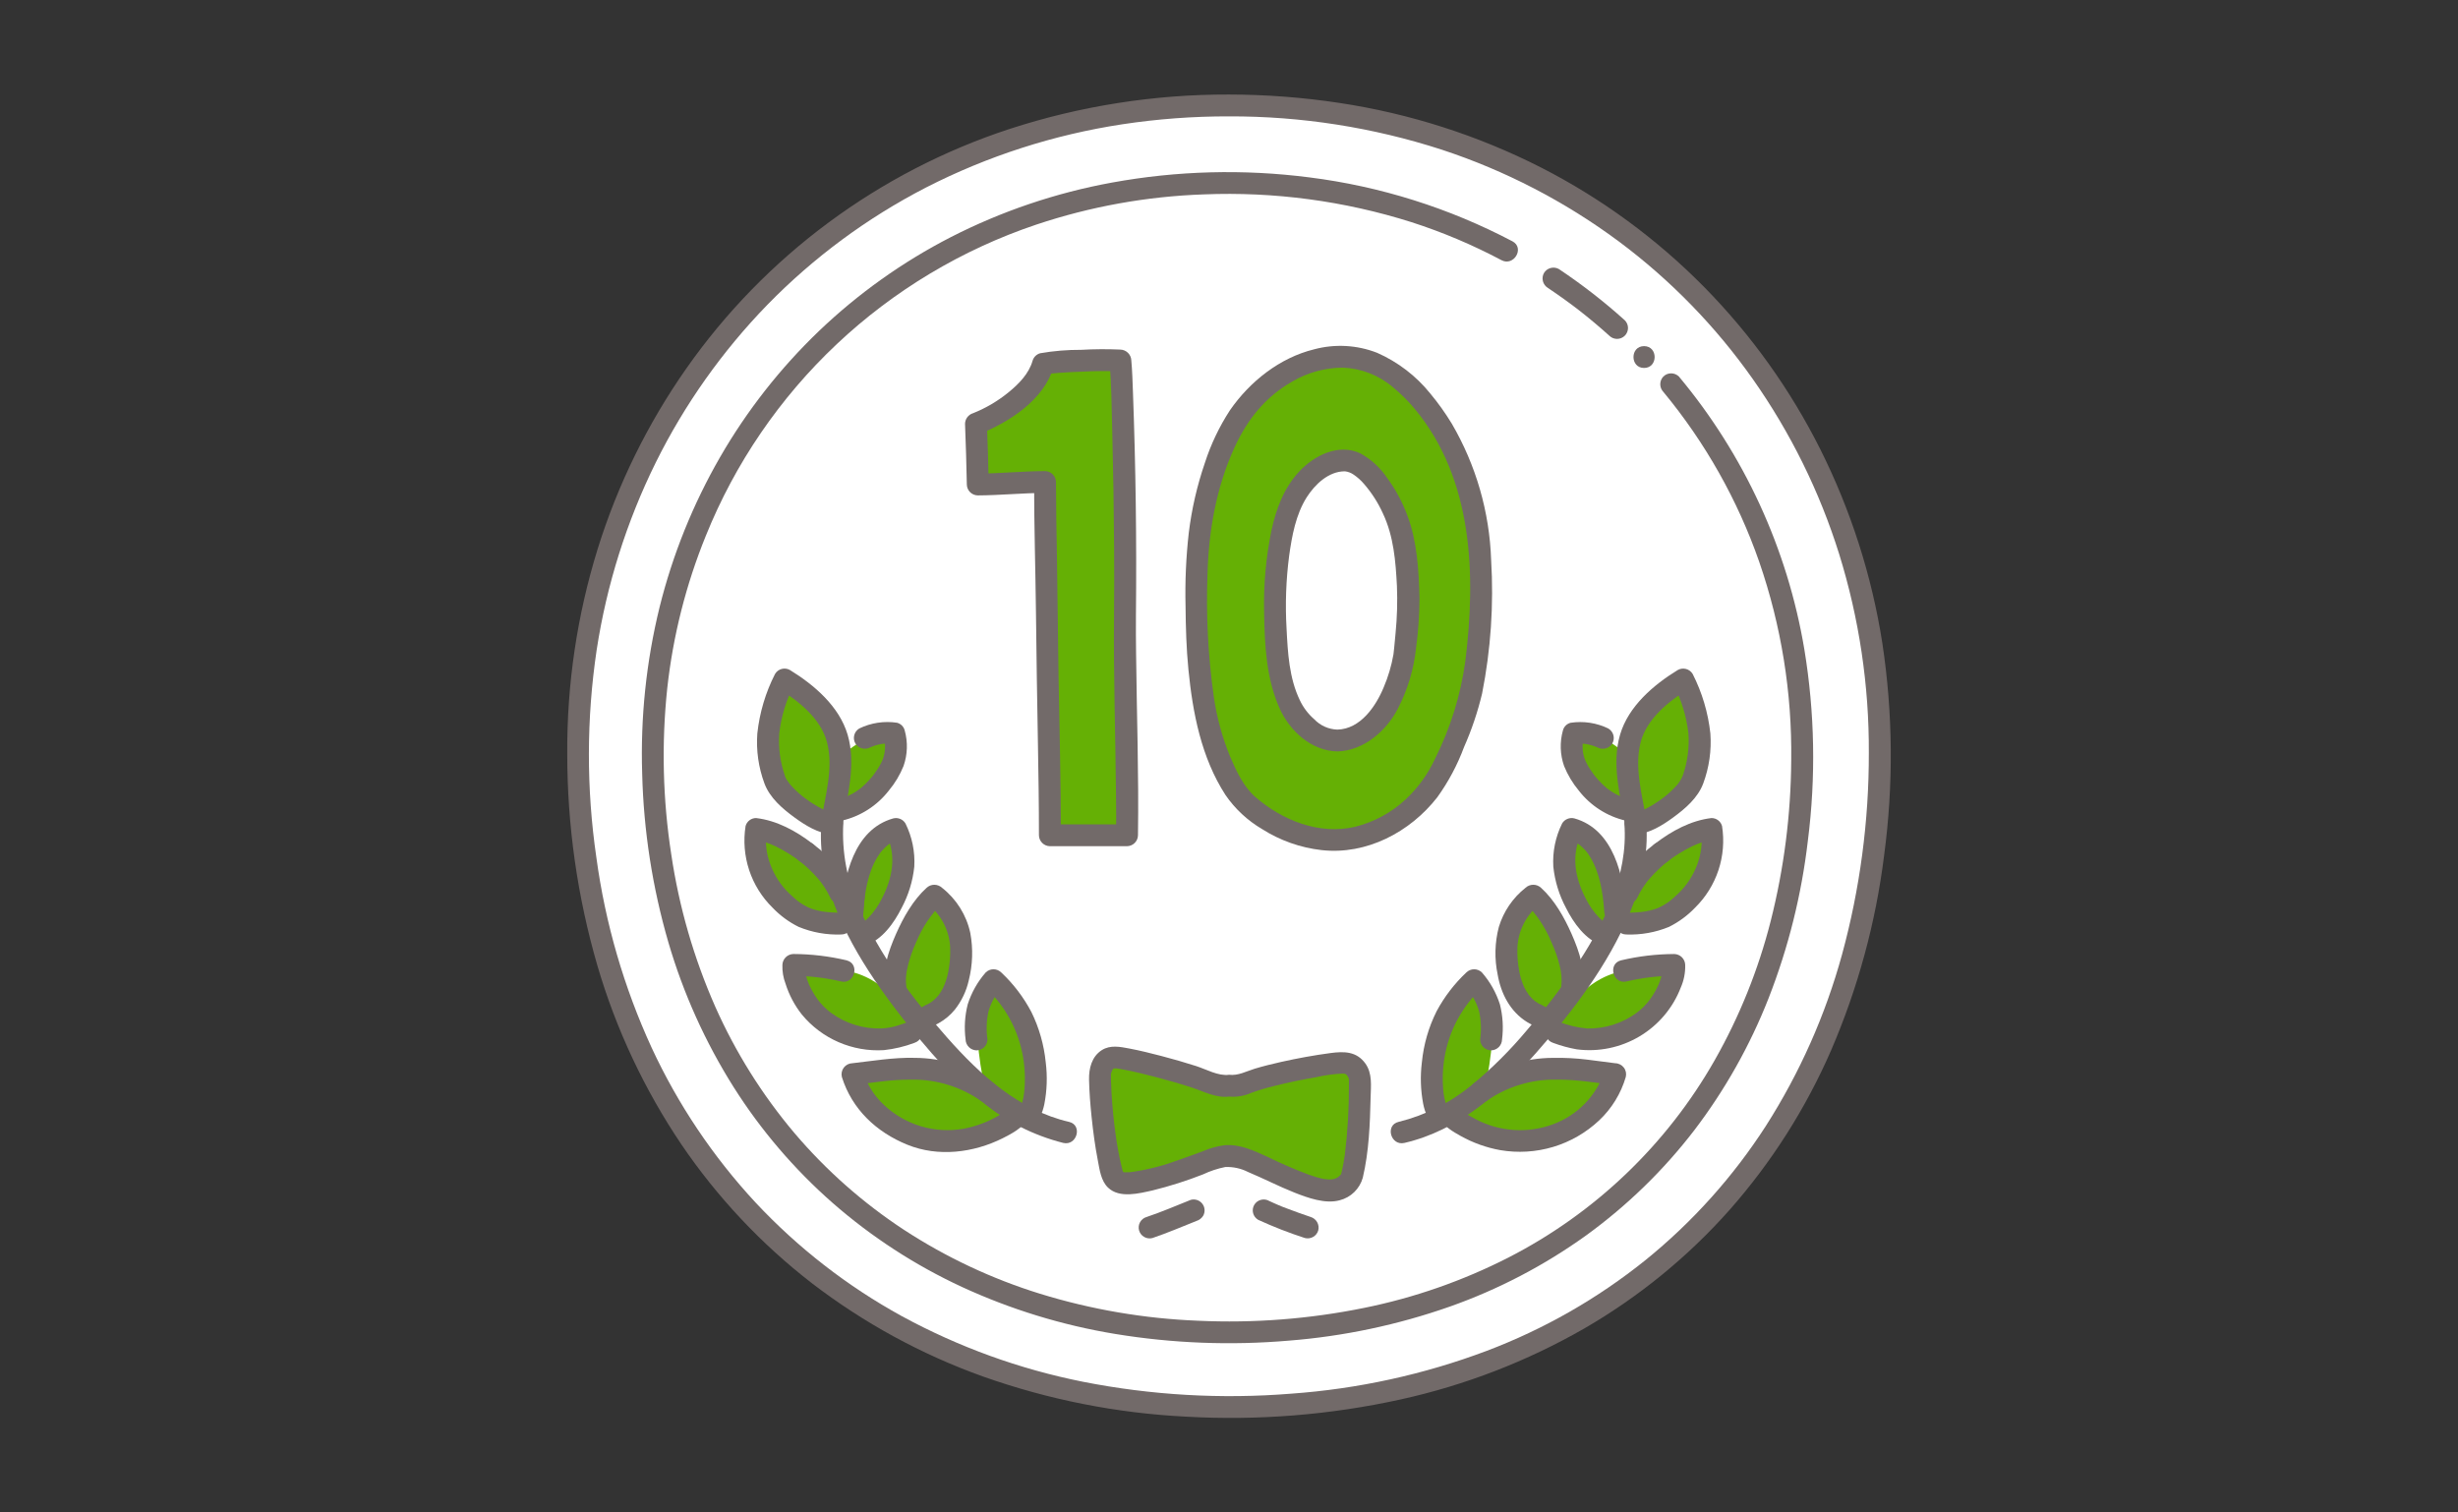<svg width="130" height="80" viewBox="0 0 130 80" fill="none" xmlns="http://www.w3.org/2000/svg">
<rect x="0" y="0" width="130" height="80" fill="#333333" stroke="none"/>
<mask id="mask0_1621_24574" style="mask-type:alpha" maskUnits="userSpaceOnUse" x="0" y="0" width="130" height="80">
<rect width="130" height="80" fill="#D9D9D9"/>
</mask>
<g mask="url(#mask0_1621_24574)">
<path d="M65.056 5.573C44.704 5.573 30.637 21.286 30.637 39.672C30.637 60.245 45.007 74.412 65.058 74.412C85.881 74.412 99.478 60.113 99.478 39.672C99.478 21.16 85.337 5.573 65.056 5.573Z" fill="white"/>
<path d="M51.083 57.071C48.877 56.12 46.473 56.666 45.141 56.811C45.525 58.067 46.231 58.941 47.667 59.734C50.604 61.356 53.665 59.367 53.916 58.892L53.962 58.804L54.423 58.891C54.707 58.945 55.179 56.886 54.452 54.646C54.077 53.573 53.441 52.609 52.602 51.84C51.757 52.855 51.571 53.706 51.705 54.976C51.771 55.874 51.906 56.764 52.11 57.641C51.797 57.402 51.451 57.21 51.083 57.071Z" fill="#65B005"/>
<path d="M48.712 54.076C48.296 53.567 47.874 53.029 47.463 52.467L47.432 52.318C47.124 50.848 48.533 48.197 49.472 47.363C49.908 47.697 50.262 48.125 50.508 48.615C50.753 49.105 50.884 49.644 50.89 50.192C50.894 53.467 49.136 53.64 48.907 53.891L48.498 54.339L47.446 53.006C46.207 51.438 44.681 51.349 44.681 51.349C43.809 51.132 42.914 51.027 42.016 51.037C41.97 51.322 42.305 53.472 44.369 54.457C46.428 55.44 47.784 54.759 48.267 54.602L48.963 54.377C48.923 54.332 48.885 54.285 48.847 54.239C48.802 54.185 48.757 54.13 48.712 54.076Z" fill="#65B005"/>
<path d="M81.951 54.076C82.368 53.567 82.79 53.029 83.201 52.467L83.232 52.318C83.54 50.848 82.131 48.197 81.192 47.363C80.756 47.697 80.402 48.125 80.156 48.615C79.91 49.105 79.78 49.644 79.773 50.192C79.77 53.467 81.527 53.64 81.757 53.891L82.166 54.339L83.219 53.005C84.456 51.437 85.983 51.348 85.983 51.348C86.854 51.131 87.75 51.026 88.648 51.035C88.693 51.32 88.359 53.471 86.295 54.456C84.236 55.438 82.879 54.757 82.397 54.6L81.701 54.375C81.74 54.33 81.779 54.284 81.817 54.237C81.862 54.184 81.906 54.13 81.951 54.076Z" fill="#65B005"/>
<path d="M45.123 48.572C45.161 48.655 45.199 48.737 45.239 48.819C42.828 48.984 42.146 48.41 41.181 47.456C40.737 46.974 40.405 46.4 40.209 45.776C40.013 45.151 39.958 44.491 40.047 43.843C40.767 43.918 41.795 44.388 42.709 45.097C43.464 45.655 44.074 46.385 44.49 47.225" fill="#65B005"/>
<path d="M43.297 37.332C42.778 36.791 42.189 36.322 41.546 35.935C40.53 38.07 40.459 39.533 41.028 41.233C41.495 42.629 45.166 44.595 44.125 42.898C45.735 42.687 46.562 41.588 46.976 40.957C47.198 40.645 47.346 40.288 47.411 39.912C47.475 39.535 47.453 39.149 47.347 38.782C46.817 38.706 46.276 38.791 45.795 39.027L44.758 39.745C44.758 39.745 44.648 39.821 44.475 39.942C44.462 39.748 44.438 39.548 44.403 39.339C44.238 38.577 43.853 37.88 43.297 37.332Z" fill="#65B005"/>
<path d="M65.058 57.424C64.772 57.469 64.481 57.432 64.215 57.32C62.941 56.778 59.674 55.935 59.006 55.927C58.406 55.921 58.231 56.594 58.23 56.858C58.229 58.059 58.467 60.59 58.868 62.058C58.906 62.227 59.007 62.375 59.151 62.472C59.295 62.57 59.471 62.608 59.642 62.581C61.148 62.498 62.755 61.831 64.398 61.238C64.829 61.113 65.286 61.113 65.716 61.238C67.359 61.831 68.924 62.879 70.43 62.962C70.65 62.959 70.865 62.901 71.056 62.792C71.246 62.683 71.406 62.528 71.52 62.341C71.921 60.874 71.979 58.22 71.977 57.081C71.977 56.816 71.709 56.2 71.109 56.206C69.856 56.331 68.613 56.549 67.393 56.858C67.142 56.92 66.901 56.985 66.678 57.051C66.414 57.126 66.153 57.216 65.898 57.32C65.633 57.432 65.342 57.468 65.058 57.424Z" fill="#65B005"/>
<path d="M59.556 32.54C59.609 27.593 59.434 20.391 59.313 19.066C58.672 19.018 55.89 19.086 55.227 19.238C54.85 20.636 53.024 21.884 51.676 22.41C51.714 23.317 51.765 25.352 51.771 25.623C52.718 25.623 54.02 25.491 55.329 25.491C55.329 27.554 55.433 31.601 55.433 33.24C55.433 35.553 55.585 40.392 55.585 44.177H59.665C59.697 42.164 59.536 34.552 59.556 32.54Z" fill="#65B005"/>
<path d="M76.806 23.537C76.391 22.71 75.883 21.931 75.292 21.218C74.14 19.845 72.692 18.864 71.067 18.864C68.1 18.864 66.015 21.188 65.303 22.472C63.994 24.829 63.334 27.797 63.334 30.898C63.334 33.603 63.376 35.208 63.794 37.609C64.135 39.566 65.175 41.8 65.984 42.51C66.993 43.394 68.558 44.424 70.69 44.424C72.745 44.424 74.664 43.133 75.767 41.619C76.438 40.698 77.331 38.524 77.782 36.945C78.052 36.001 78.377 33.469 78.377 31.176C78.377 28.519 78.145 26.176 76.806 23.537ZM74.306 34.818C74.123 35.75 73.793 36.647 73.329 37.476C72.798 38.347 71.779 39.165 70.791 39.165C69.764 39.165 69.232 38.535 68.747 38.026C68.357 37.617 67.822 36.376 67.693 35.245C67.534 33.952 67.471 32.649 67.503 31.346C67.555 29.795 67.789 27.817 68.42 26.462C68.763 25.724 69.766 24.349 71.194 24.349C72.143 24.349 73.232 25.747 73.827 27.15C74.472 28.668 74.463 30.092 74.551 31.581C74.526 32.664 74.444 33.744 74.306 34.818V34.818Z" fill="#65B005"/>
<path d="M79.541 57.071C81.747 56.12 84.151 56.666 85.483 56.811C85.099 58.067 84.392 58.941 82.957 59.734C80.02 61.356 76.959 59.367 76.709 58.892L76.663 58.804L76.202 58.891C75.918 58.945 75.446 56.886 76.173 54.646C76.549 53.573 77.184 52.609 78.024 51.84C78.868 52.855 79.054 53.706 78.921 54.976C78.855 55.874 78.719 56.764 78.515 57.641C78.827 57.402 79.173 57.21 79.541 57.071Z" fill="#65B005"/>
<path d="M85.501 48.572C85.463 48.655 85.424 48.737 85.385 48.819C87.796 48.984 88.478 48.41 89.442 47.456C89.886 46.974 90.218 46.4 90.414 45.776C90.61 45.151 90.665 44.491 90.576 43.843C89.857 43.918 88.828 44.388 87.914 45.097C87.159 45.655 86.549 46.385 86.133 47.225" fill="#65B005"/>
<path d="M84.954 49.441C84.459 49.295 83.5 48.446 82.934 46.598C82.666 45.682 82.753 44.698 83.178 43.843C84.128 44.104 85.101 45.055 85.41 47.433" fill="#65B005"/>
<path d="M87.326 37.333C87.845 36.792 88.433 36.322 89.076 35.936C90.093 38.07 90.162 39.533 89.595 41.234C89.128 42.63 85.457 44.596 86.497 42.899C84.888 42.688 84.06 41.589 83.647 40.957C83.425 40.646 83.276 40.289 83.212 39.912C83.148 39.536 83.169 39.15 83.276 38.783C83.806 38.707 84.347 38.792 84.828 39.028L85.865 39.746C85.865 39.746 85.975 39.822 86.147 39.942C86.161 39.748 86.184 39.548 86.22 39.34C86.385 38.578 86.769 37.88 87.326 37.333Z" fill="#65B005"/>
<path d="M45.67 49.441C46.165 49.295 47.123 48.446 47.69 46.598C47.959 45.682 47.872 44.698 47.447 43.843C46.497 44.104 45.524 45.055 45.215 47.433" fill="#65B005"/>
<path d="M64.999 5C61.06 4.988 57.143 5.602 53.398 6.82C46.471 9.091 40.47 13.539 36.294 19.497C34.248 22.416 32.668 25.634 31.61 29.035C30.521 32.545 29.979 36.201 30.001 39.875C30 43.669 30.538 47.444 31.599 51.088C32.584 54.445 34.081 57.631 36.038 60.534C37.937 63.331 40.267 65.809 42.944 67.878C45.686 69.982 48.741 71.647 51.998 72.812C55.449 74.035 59.059 74.749 62.716 74.932C66.528 75.15 70.352 74.843 74.081 74.022C77.487 73.271 80.759 72.007 83.783 70.273C86.669 68.605 89.268 66.484 91.478 63.993C93.694 61.48 95.502 58.638 96.839 55.569C98.258 52.28 99.204 48.808 99.647 45.255C100.148 41.52 100.117 37.734 99.553 34.008C98.996 30.448 97.89 26.995 96.276 23.77C94.69 20.606 92.618 17.709 90.133 15.184C87.619 12.633 84.71 10.501 81.519 8.868C78.163 7.159 74.552 6.003 70.826 5.442C68.898 5.15 66.95 5.002 64.999 5C64.254 5 64.253 6.155 64.999 6.155C68.819 6.144 72.616 6.738 76.248 7.915C79.608 9.02 82.768 10.657 85.606 12.763C88.345 14.803 90.741 17.264 92.706 20.054C94.699 22.885 96.24 26.008 97.272 29.311C98.328 32.715 98.857 36.259 98.84 39.822C98.847 43.423 98.371 47.008 97.424 50.483C96.544 53.693 95.184 56.752 93.392 59.559C91.661 62.245 89.513 64.639 87.028 66.651C84.5 68.684 81.665 70.304 78.629 71.453C75.307 72.703 71.822 73.465 68.28 73.718C64.597 74.014 60.891 73.801 57.266 73.085C53.921 72.418 50.697 71.249 47.702 69.62C44.818 68.037 42.205 66.008 39.96 63.607C37.71 61.181 35.856 58.418 34.465 55.419C32.999 52.227 32.013 48.836 31.541 45.357C31.009 41.717 31.015 38.02 31.556 34.381C32.084 30.935 33.139 27.59 34.683 24.463C36.207 21.389 38.203 18.571 40.597 16.109C43.037 13.612 45.864 11.522 48.97 9.921C52.229 8.254 55.737 7.124 59.359 6.574C61.225 6.291 63.111 6.151 64.999 6.155C65.744 6.155 65.746 5 64.999 5Z" fill="#726A69"/>
<path d="M85.936 16.944C84.842 15.957 83.677 15.052 82.451 14.233C82.318 14.157 82.16 14.136 82.012 14.175C81.864 14.213 81.737 14.309 81.658 14.441C81.584 14.573 81.565 14.73 81.603 14.877C81.642 15.024 81.736 15.15 81.866 15.23C82.155 15.423 82.44 15.62 82.722 15.823C82.867 15.927 83.011 16.032 83.154 16.139C83.287 16.239 83.425 16.344 83.511 16.411C84.062 16.841 84.598 17.291 85.117 17.76C85.226 17.867 85.373 17.926 85.526 17.926C85.679 17.925 85.825 17.864 85.933 17.757C86.041 17.649 86.102 17.503 86.103 17.351C86.103 17.198 86.043 17.052 85.936 16.944Z" fill="#726A69"/>
<path d="M86.952 19.463C87.698 19.463 87.699 18.308 86.952 18.308C86.206 18.308 86.206 19.463 86.952 19.463Z" fill="#726A69"/>
<path d="M79.993 12.765C76.644 11.002 73.003 9.855 69.246 9.382C65.774 8.935 62.254 9.028 58.811 9.657C55.844 10.198 52.972 11.17 50.288 12.543C47.735 13.854 45.387 15.527 43.315 17.508C41.264 19.474 39.503 21.72 38.085 24.178C36.653 26.663 35.576 29.334 34.884 32.116C34.178 34.995 33.869 37.957 33.964 40.92C34.04 43.944 34.506 46.945 35.351 49.85C36.14 52.547 37.301 55.122 38.8 57.501C40.243 59.782 42.007 61.845 44.037 63.628C46.09 65.424 48.389 66.918 50.865 68.067C53.445 69.258 56.175 70.096 58.98 70.558C62.012 71.056 65.094 71.175 68.154 70.913C71.063 70.684 73.928 70.078 76.68 69.111C79.249 68.203 81.675 66.936 83.887 65.347C86.052 63.777 87.979 61.904 89.607 59.785C91.236 57.647 92.56 55.293 93.541 52.792C94.585 50.12 95.281 47.326 95.614 44.478C96.045 41.107 95.982 37.693 95.428 34.34C94.537 29.031 92.247 24.053 88.793 19.915C88.683 19.808 88.536 19.748 88.383 19.748C88.23 19.748 88.083 19.808 87.974 19.915C87.868 20.025 87.809 20.171 87.809 20.323C87.809 20.475 87.868 20.622 87.974 20.731C90.186 23.403 91.903 26.446 93.043 29.719C94.21 33.095 94.782 36.648 94.735 40.219C94.717 43.086 94.353 45.94 93.649 48.72C92.996 51.292 92.001 53.765 90.691 56.073C88.15 60.544 84.352 64.177 79.766 66.523C77.359 67.75 74.796 68.644 72.147 69.18C69.259 69.767 66.309 69.995 63.364 69.859C60.528 69.748 57.718 69.268 55.007 68.432C52.461 67.644 50.039 66.505 47.809 65.05C45.638 63.625 43.684 61.897 42.006 59.919C40.305 57.902 38.899 55.655 37.828 53.246C36.696 50.679 35.914 47.972 35.503 45.198C35.052 42.289 34.981 39.334 35.29 36.406C35.594 33.636 36.281 30.921 37.331 28.339C38.879 24.499 41.243 21.04 44.26 18.198C47.278 15.357 50.877 13.201 54.811 11.879C57.67 10.923 60.653 10.386 63.666 10.282C67.385 10.131 71.103 10.628 74.651 11.751C76.293 12.279 77.885 12.952 79.409 13.761C80.066 14.111 80.652 13.114 79.993 12.765L79.993 12.765Z" fill="#726A69"/>
<path d="M45.157 47.438C45.112 47.786 45.081 48.165 45.066 48.576Z" fill="#C4B7AE"/>
<path d="M44.577 47.437C44.529 47.815 44.5 48.196 44.486 48.576C44.486 48.729 44.547 48.876 44.656 48.984C44.764 49.093 44.912 49.154 45.065 49.154C45.219 49.154 45.366 49.093 45.475 48.984C45.584 48.876 45.645 48.729 45.645 48.576C45.658 48.196 45.687 47.815 45.736 47.437C45.736 47.361 45.721 47.286 45.692 47.216C45.663 47.146 45.62 47.082 45.567 47.028C45.458 46.92 45.311 46.859 45.157 46.859C45.004 46.859 44.856 46.92 44.748 47.028L44.657 47.145C44.605 47.234 44.578 47.334 44.578 47.437L44.577 47.437Z" fill="#726A69"/>
<path d="M54.366 59.473C54.921 59.508 55.14 58.847 55.23 58.421C55.375 57.686 55.401 56.932 55.307 56.189C55.215 55.266 54.959 54.366 54.55 53.533C54.138 52.75 53.599 52.042 52.953 51.436C52.844 51.329 52.697 51.269 52.544 51.269C52.391 51.269 52.243 51.329 52.134 51.436C51.703 51.928 51.379 52.503 51.181 53.125C51.027 53.731 50.988 54.361 51.068 54.981C51.072 55.133 51.134 55.277 51.242 55.385C51.349 55.492 51.494 55.554 51.647 55.558C51.8 55.557 51.947 55.496 52.055 55.388C52.163 55.28 52.225 55.134 52.226 54.981C52.156 54.491 52.173 53.993 52.277 53.509C52.408 53.046 52.639 52.617 52.953 52.253H52.134C53.178 53.225 53.872 54.513 54.109 55.918C54.213 56.536 54.232 57.166 54.165 57.789C54.145 57.982 54.107 58.172 54.052 58.358C54.038 58.403 54.024 58.447 54.007 58.491C54.034 58.419 54.048 58.451 54.019 58.459C54.012 58.473 54.005 58.487 53.995 58.501C53.971 58.541 53.988 58.521 54.047 58.44C53.989 58.485 54.285 58.313 54.365 58.318C53.621 58.271 53.624 59.426 54.365 59.473H54.366Z" fill="#726A69"/>
<path d="M45.767 50.003C46.655 49.722 47.29 48.811 47.686 48.023C48.047 47.348 48.274 46.61 48.355 45.849C48.402 45.057 48.241 44.267 47.889 43.556C47.824 43.447 47.724 43.361 47.606 43.314C47.488 43.266 47.358 43.258 47.235 43.291C45.156 43.882 44.627 46.352 44.504 48.213C44.504 48.366 44.565 48.513 44.673 48.621C44.782 48.729 44.929 48.79 45.083 48.79C45.237 48.79 45.384 48.729 45.492 48.621C45.601 48.513 45.662 48.366 45.662 48.213C45.728 47.219 45.899 46.171 46.397 45.347C46.446 45.268 46.496 45.191 46.55 45.116C46.576 45.079 46.592 45.06 46.555 45.107C46.586 45.067 46.619 45.028 46.653 44.99C46.753 44.878 46.861 44.774 46.978 44.679C47.033 44.634 46.894 44.735 46.985 44.676C47.015 44.656 47.044 44.635 47.075 44.616C47.134 44.578 47.196 44.544 47.257 44.511C47.287 44.496 47.318 44.482 47.348 44.467C47.445 44.419 47.272 44.494 47.339 44.471C47.406 44.448 47.473 44.424 47.542 44.404L46.888 44.14C47.419 45.266 47.203 46.445 46.647 47.516C46.467 47.885 46.231 48.224 45.949 48.523C45.887 48.586 45.823 48.645 45.757 48.703C45.746 48.714 45.64 48.797 45.706 48.747C45.772 48.697 45.661 48.777 45.658 48.779C45.609 48.81 45.559 48.84 45.509 48.869C45.352 48.958 45.581 48.852 45.457 48.89C44.749 49.114 45.051 50.229 45.765 50.004L45.767 50.003Z" fill="#726A69"/>
<path d="M52.477 57.239C51.273 56.409 49.846 55.961 48.383 55.954C47.276 55.923 46.076 56.127 45.084 56.238C44.996 56.24 44.909 56.261 44.83 56.301C44.751 56.341 44.682 56.399 44.628 56.469C44.574 56.539 44.537 56.621 44.52 56.707C44.502 56.794 44.504 56.883 44.526 56.969C45.059 58.67 46.349 59.884 47.99 60.55C49.621 61.212 51.485 60.978 53.033 60.205C53.496 59.973 54.092 59.655 54.36 59.187C54.729 58.541 53.729 57.958 53.36 58.605C53.319 58.677 53.465 58.508 53.344 58.622C53.285 58.678 53.226 58.731 53.163 58.783C53.147 58.795 53.223 58.743 53.132 58.803C53.089 58.832 53.047 58.862 53.004 58.891C52.89 58.966 52.772 59.035 52.652 59.102C52.119 59.392 51.543 59.596 50.947 59.706C50.197 59.836 49.428 59.789 48.699 59.571C47.971 59.352 47.304 58.966 46.751 58.445C46.228 57.961 45.846 57.345 45.643 56.663L45.084 57.394C46.13 57.276 47.124 57.095 48.212 57.106C49.527 57.087 50.815 57.483 51.892 58.237C52.025 58.313 52.182 58.333 52.331 58.294C52.479 58.255 52.605 58.16 52.684 58.029C52.758 57.896 52.778 57.739 52.739 57.592C52.7 57.445 52.606 57.318 52.476 57.239H52.477Z" fill="#726A69"/>
<path d="M49.259 54.305C49.3 54.264 49.103 54.384 49.226 54.334C49.264 54.319 49.301 54.295 49.339 54.276C49.442 54.224 49.547 54.175 49.648 54.118C49.975 53.935 50.266 53.691 50.502 53.401C50.86 52.947 51.111 52.418 51.237 51.855C51.444 51.035 51.472 50.181 51.318 49.349C51.115 48.404 50.587 47.559 49.825 46.961C49.714 46.857 49.567 46.799 49.415 46.799C49.263 46.799 49.117 46.857 49.006 46.961C48.294 47.606 47.778 48.524 47.393 49.392C46.969 50.349 46.614 51.42 46.816 52.477C46.858 52.623 46.957 52.748 47.09 52.823C47.223 52.899 47.381 52.919 47.529 52.88C47.675 52.836 47.799 52.738 47.874 52.606C47.95 52.473 47.971 52.317 47.933 52.169C47.912 52.007 47.907 51.843 47.917 51.679C47.93 51.498 47.958 51.319 48.003 51.143C48.11 50.688 48.264 50.246 48.461 49.822C48.776 49.058 49.239 48.364 49.824 47.778H49.006C49.373 48.05 49.675 48.4 49.89 48.802C50.106 49.205 50.23 49.649 50.253 50.105C50.27 50.539 50.236 50.974 50.153 51.4C50.097 51.7 50.003 51.991 49.872 52.266C49.807 52.391 49.733 52.51 49.651 52.624C49.579 52.724 49.711 52.561 49.624 52.657C49.585 52.701 49.546 52.746 49.504 52.788C49.462 52.831 49.423 52.866 49.383 52.903C49.357 52.928 49.212 53.036 49.35 52.935C49.283 52.983 49.216 53.03 49.146 53.073C48.895 53.183 48.657 53.322 48.44 53.489C47.919 54.021 48.737 54.838 49.259 54.306L49.259 54.305Z" fill="#726A69"/>
<path d="M44.779 50.796C43.855 50.578 42.909 50.465 41.96 50.461C41.807 50.465 41.662 50.528 41.555 50.635C41.447 50.742 41.385 50.887 41.38 51.039C41.368 51.379 41.425 51.717 41.547 52.035C41.733 52.626 42.025 53.177 42.409 53.663C42.931 54.296 43.597 54.797 44.351 55.124C45.105 55.451 45.926 55.596 46.747 55.546C47.3 55.486 47.843 55.357 48.363 55.161C49.067 54.928 48.766 53.813 48.056 54.048C47.852 54.116 47.653 54.196 47.446 54.255C47.172 54.34 46.888 54.388 46.602 54.4C45.658 54.426 44.732 54.139 43.968 53.586C43.688 53.379 43.44 53.131 43.233 52.85C43.128 52.704 43.032 52.552 42.946 52.393C42.906 52.32 42.868 52.245 42.832 52.169C42.815 52.132 42.798 52.096 42.781 52.058C42.797 52.097 42.798 52.098 42.783 52.062C42.686 51.826 42.612 51.582 42.561 51.333C42.552 51.285 42.544 51.236 42.536 51.188C42.569 51.375 42.539 51.236 42.539 51.192C42.535 51.142 42.535 51.092 42.539 51.041L41.96 51.618C42.805 51.62 43.648 51.718 44.471 51.911C45.193 52.098 45.501 50.985 44.779 50.798V50.796Z" fill="#726A69"/>
<path d="M42.945 44.603C42.087 43.946 41.078 43.398 39.99 43.27C39.863 43.269 39.74 43.311 39.639 43.387C39.538 43.464 39.465 43.572 39.432 43.694C39.309 44.474 39.374 45.273 39.622 46.024C39.87 46.775 40.294 47.456 40.859 48.01C41.256 48.427 41.723 48.771 42.239 49.026C42.951 49.32 43.718 49.457 44.488 49.429C45.233 49.426 45.235 48.272 44.488 48.274C44.153 48.281 43.818 48.259 43.486 48.21C43.341 48.184 43.199 48.151 43.058 48.109C43.002 48.093 42.947 48.074 42.892 48.054C42.873 48.047 42.731 47.989 42.823 48.03C42.598 47.93 42.385 47.804 42.189 47.656C42.282 47.724 42.16 47.631 42.141 47.617C42.086 47.571 42.033 47.525 41.98 47.478C41.891 47.399 41.804 47.316 41.718 47.234C40.873 46.419 40.359 45.128 40.548 44.001L39.99 44.424C39.907 44.414 40.122 44.451 40.167 44.461C40.266 44.485 40.364 44.511 40.461 44.542C40.655 44.605 40.845 44.681 41.029 44.77C41.5 45.001 41.946 45.279 42.361 45.6C42.493 45.677 42.651 45.698 42.799 45.659C42.948 45.62 43.075 45.525 43.153 45.393C43.226 45.26 43.246 45.104 43.207 44.957C43.169 44.81 43.074 44.683 42.945 44.603Z" fill="#726A69"/>
<path d="M44.934 46.938C44.497 46.052 43.856 45.283 43.063 44.694C42.951 44.59 42.805 44.53 42.652 44.525C42.499 44.526 42.352 44.587 42.242 44.694C42.051 44.901 41.987 45.312 42.242 45.51C42.613 45.797 42.955 46.119 43.262 46.472C43.297 46.514 43.332 46.555 43.367 46.597C43.386 46.621 43.404 46.644 43.423 46.667C43.469 46.724 43.336 46.551 43.409 46.65C43.476 46.741 43.542 46.833 43.604 46.927C43.728 47.117 43.838 47.315 43.932 47.521C44.008 47.651 44.133 47.746 44.278 47.786C44.389 47.816 44.507 47.813 44.616 47.777C44.725 47.74 44.821 47.672 44.892 47.581C44.962 47.49 45.003 47.38 45.01 47.266C45.018 47.151 44.99 47.037 44.932 46.938H44.934Z" fill="#726A69"/>
<path d="M46.03 39.53C46.202 39.453 46.383 39.397 46.569 39.362C46.755 39.328 46.946 39.322 47.135 39.343L46.731 38.94C46.852 39.355 46.832 39.8 46.674 40.203C46.583 40.408 46.472 40.602 46.342 40.784C46.299 40.847 46.255 40.909 46.21 40.971C46.19 40.998 46.169 41.025 46.149 41.053C46.125 41.086 46.216 40.972 46.134 41.07C46.024 41.201 45.911 41.329 45.789 41.449C45.723 41.514 45.655 41.576 45.585 41.637C45.545 41.671 45.505 41.704 45.464 41.736C45.554 41.666 45.416 41.771 45.409 41.774C45.059 42.031 44.657 42.208 44.23 42.291C44.157 42.312 44.088 42.346 44.028 42.392C43.968 42.439 43.918 42.497 43.88 42.563C43.843 42.629 43.819 42.701 43.809 42.777C43.8 42.852 43.805 42.928 43.825 43.001C43.846 43.075 43.88 43.143 43.927 43.203C43.974 43.263 44.032 43.313 44.098 43.35C44.164 43.387 44.237 43.411 44.312 43.421C44.388 43.43 44.465 43.425 44.538 43.404C45.519 43.173 46.391 42.613 47.007 41.819C47.334 41.428 47.597 40.989 47.787 40.517C48 39.91 48.021 39.252 47.848 38.633C47.823 38.535 47.772 38.447 47.701 38.376C47.63 38.305 47.541 38.255 47.444 38.229C46.762 38.126 46.065 38.232 45.446 38.532C45.314 38.611 45.218 38.737 45.18 38.885C45.141 39.033 45.162 39.19 45.238 39.322C45.318 39.452 45.444 39.546 45.592 39.585C45.74 39.623 45.897 39.603 46.03 39.529L46.03 39.53Z" fill="#726A69"/>
<path d="M44.553 43.713C44.801 42.135 45.301 40.443 44.828 38.855C44.382 37.361 43.069 36.233 41.782 35.442C41.649 35.365 41.492 35.344 41.343 35.383C41.195 35.422 41.068 35.517 40.99 35.649C40.489 36.632 40.172 37.698 40.054 38.795C39.988 39.694 40.117 40.597 40.431 41.442C40.715 42.202 41.378 42.77 42.016 43.236C42.584 43.651 43.275 44.084 43.994 44.136C44.148 44.135 44.294 44.074 44.402 43.966C44.511 43.858 44.572 43.712 44.574 43.559C44.571 43.407 44.509 43.262 44.401 43.154C44.293 43.046 44.147 42.985 43.994 42.982C43.919 42.976 44.099 43.021 43.941 42.968C43.893 42.952 43.843 42.939 43.796 42.924C43.689 42.889 43.585 42.843 43.486 42.788C43.176 42.63 42.88 42.446 42.601 42.239C42.352 42.055 42.119 41.849 41.907 41.622C41.813 41.527 41.729 41.423 41.656 41.312C41.584 41.218 41.532 41.112 41.502 40.999C41.26 40.291 41.161 39.542 41.213 38.796C41.316 37.902 41.58 37.034 41.991 36.233L41.199 36.44C42.243 37.081 43.407 38.01 43.735 39.246C44.097 40.604 43.648 42.063 43.437 43.408C43.401 43.555 43.423 43.711 43.498 43.843C43.573 43.975 43.696 44.073 43.842 44.118C43.99 44.157 44.148 44.137 44.281 44.062C44.414 43.986 44.512 43.861 44.554 43.715L44.553 43.713Z" fill="#726A69"/>
<path d="M65.001 56.851C64.418 56.921 63.814 56.566 63.264 56.389C62.65 56.191 62.029 56.014 61.406 55.851C60.854 55.707 60.298 55.569 59.737 55.462C59.245 55.369 58.724 55.259 58.271 55.547C57.74 55.886 57.586 56.515 57.598 57.103C57.612 57.767 57.665 58.431 57.734 59.092C57.814 59.856 57.915 60.622 58.062 61.377C58.157 61.866 58.224 62.459 58.607 62.822C59.214 63.399 60.243 63.125 60.966 62.964C61.87 62.741 62.758 62.459 63.624 62.119C64.001 61.94 64.398 61.809 64.806 61.728C65.223 61.712 65.637 61.803 66.008 61.992C66.828 62.334 67.616 62.745 68.442 63.073C69.152 63.355 70.089 63.699 70.859 63.486C71.149 63.411 71.414 63.262 71.627 63.053C71.841 62.843 71.996 62.581 72.076 62.294C72.402 60.915 72.457 59.457 72.49 58.046C72.504 57.436 72.591 56.781 72.213 56.254C71.749 55.607 71.086 55.605 70.374 55.7C69.498 55.816 68.628 55.976 67.766 56.168C67.294 56.274 66.822 56.389 66.359 56.529C65.902 56.669 65.49 56.907 65.002 56.849C64.849 56.85 64.702 56.911 64.594 57.019C64.485 57.127 64.424 57.273 64.423 57.426C64.427 57.578 64.489 57.723 64.597 57.83C64.705 57.938 64.85 58 65.002 58.003C65.401 58.038 65.801 57.972 66.167 57.811C66.566 57.665 66.973 57.543 67.386 57.444C68.126 57.256 68.874 57.104 69.626 56.974C70.084 56.868 70.551 56.806 71.021 56.786C71.186 56.788 71.238 56.847 71.312 56.993C71.401 57.164 71.267 56.903 71.337 57.063C71.394 57.194 71.339 56.998 71.342 57.063C71.347 57.184 71.342 57.304 71.342 57.424C71.347 58.638 71.276 59.851 71.128 61.056C71.089 61.345 71.039 61.632 70.975 61.915C70.96 61.984 70.938 62.054 70.925 62.124C70.894 62.285 70.931 62.114 70.951 62.081C70.933 62.111 70.868 62.179 70.954 62.081C70.906 62.139 70.853 62.192 70.796 62.241C70.413 62.555 69.683 62.289 69.224 62.134C68.483 61.858 67.757 61.544 67.049 61.195C66.311 60.862 65.589 60.508 64.758 60.576C64.374 60.627 63.999 60.73 63.643 60.884C63.212 61.043 62.781 61.203 62.346 61.353C61.585 61.638 60.795 61.846 59.991 61.971C59.829 62.001 59.664 62.014 59.499 62.008C59.397 61.998 59.432 62.012 59.39 61.969C59.413 61.993 59.462 62.025 59.398 61.976C59.356 61.944 59.356 61.814 59.395 61.983C59.378 61.911 59.353 61.839 59.334 61.767C59.184 61.154 59.069 60.532 58.99 59.906C58.899 59.238 58.834 58.568 58.792 57.894C58.777 57.652 58.765 57.409 58.759 57.166C58.756 57.052 58.752 56.938 58.756 56.825C58.76 56.689 58.719 56.95 58.762 56.796C58.774 56.742 58.79 56.689 58.808 56.636C58.77 56.733 58.854 56.561 58.854 56.56C58.832 56.597 58.877 56.53 58.883 56.526C58.924 56.506 58.946 56.511 59.032 56.512C59.066 56.512 59.099 56.519 59.132 56.522C59.039 56.513 59.054 56.509 59.138 56.523C59.245 56.541 59.351 56.559 59.457 56.58C60.035 56.691 60.606 56.833 61.175 56.983C61.796 57.147 62.415 57.324 63.026 57.523C63.671 57.733 64.307 58.088 65.002 58.004C65.155 58 65.299 57.937 65.407 57.83C65.514 57.723 65.577 57.578 65.582 57.427C65.58 57.274 65.519 57.128 65.41 57.02C65.302 56.912 65.155 56.852 65.001 56.851Z" fill="#726A69"/>
<path d="M60.078 32.544C60.119 28.608 60.066 24.672 59.92 20.734C59.899 20.179 59.884 19.622 59.834 19.069C59.83 18.917 59.767 18.773 59.66 18.666C59.552 18.558 59.407 18.496 59.255 18.491C58.565 18.46 57.874 18.464 57.184 18.504C56.457 18.5 55.731 18.56 55.015 18.684C54.918 18.711 54.83 18.762 54.759 18.833C54.688 18.904 54.637 18.991 54.61 19.088C54.414 19.769 53.884 20.306 53.348 20.745C52.781 21.209 52.145 21.584 51.464 21.856C51.343 21.892 51.237 21.966 51.161 22.066C51.085 22.166 51.042 22.288 51.039 22.414C51.084 23.484 51.111 24.556 51.134 25.627C51.136 25.779 51.198 25.925 51.306 26.033C51.414 26.14 51.56 26.202 51.713 26.204C52.9 26.199 54.083 26.076 55.271 26.073L54.692 25.496C54.692 27.809 54.764 30.122 54.791 32.435C54.817 34.724 54.851 37.013 54.894 39.302C54.923 40.928 54.948 42.555 54.948 44.181C54.951 44.334 55.012 44.48 55.12 44.587C55.229 44.695 55.375 44.757 55.528 44.759H59.607C59.76 44.756 59.906 44.695 60.014 44.587C60.122 44.479 60.184 44.334 60.186 44.181C60.234 40.983 60.12 37.778 60.086 34.579C60.079 33.901 60.071 33.222 60.078 32.544C60.085 31.801 58.927 31.801 58.92 32.544C58.887 35.743 58.997 38.947 59.025 42.147C59.031 42.825 59.038 43.504 59.028 44.181L59.607 43.604H55.528L56.107 44.181C56.107 41.358 56.034 38.535 55.984 35.713C55.947 33.608 55.937 31.502 55.9 29.397C55.877 28.097 55.852 26.796 55.85 25.496C55.848 25.343 55.786 25.198 55.678 25.09C55.57 24.982 55.424 24.921 55.271 24.918C54.083 24.922 52.9 25.045 51.713 25.05L52.292 25.627C52.271 24.556 52.242 23.484 52.197 22.414L51.772 22.971C53.374 22.334 55.224 21.146 55.727 19.396L55.323 19.799C55.374 19.788 55.425 19.78 55.476 19.771C55.554 19.757 55.363 19.784 55.45 19.774C55.482 19.77 55.514 19.766 55.545 19.762C55.706 19.745 55.867 19.731 56.028 19.72C56.438 19.69 56.847 19.672 57.257 19.657C57.922 19.62 58.589 19.617 59.255 19.648L58.676 19.07C58.786 20.309 58.793 21.562 58.825 22.804C58.878 24.869 58.911 26.935 58.924 29.002C58.931 30.183 58.931 31.363 58.919 32.544C58.912 33.286 60.07 33.287 60.078 32.544Z" fill="#726A69"/>
<path d="M74.826 21.631C77.908 25.339 78.064 30.391 77.501 34.953C77.256 36.764 76.71 38.521 75.887 40.154C75.513 40.961 74.984 41.688 74.332 42.293C73.579 42.991 72.66 43.486 71.663 43.733C69.769 44.177 67.81 43.388 66.39 42.152C65.776 41.618 65.385 40.787 65.062 40.026C64.643 39.008 64.352 37.941 64.196 36.851C63.891 34.699 63.78 32.523 63.864 30.351C63.922 28.062 64.341 25.724 65.306 23.635C65.977 22.185 66.919 20.996 68.345 20.181C69.153 19.706 70.073 19.453 71.011 19.446C71.989 19.482 72.925 19.846 73.668 20.48C74.09 20.826 74.478 21.211 74.826 21.63C74.935 21.738 75.082 21.797 75.235 21.797C75.389 21.797 75.536 21.738 75.645 21.63C75.751 21.521 75.81 21.374 75.81 21.222C75.81 21.07 75.751 20.924 75.645 20.814C74.895 19.884 73.933 19.147 72.838 18.663C71.776 18.247 70.608 18.181 69.505 18.476C67.685 18.922 66.106 20.177 65.052 21.697C64.488 22.563 64.042 23.499 63.725 24.481C63.313 25.682 63.027 26.922 62.873 28.181C62.727 29.471 62.67 30.77 62.702 32.068C62.712 33.182 62.744 34.298 62.853 35.408C63.08 37.712 63.534 40.07 64.813 42.049C65.318 42.784 65.978 43.4 66.749 43.853C67.7 44.458 68.777 44.839 69.898 44.966C72.272 45.23 74.574 44.018 76.014 42.174C76.604 41.355 77.081 40.459 77.432 39.513C77.836 38.599 78.156 37.651 78.387 36.679C78.847 34.356 79.007 31.984 78.864 29.62C78.779 27.082 78.064 24.604 76.783 22.409C76.444 21.85 76.064 21.317 75.645 20.815C75.535 20.707 75.388 20.647 75.235 20.647C75.082 20.647 74.935 20.707 74.826 20.815C74.72 20.925 74.661 21.071 74.661 21.223C74.661 21.375 74.72 21.521 74.826 21.631L74.826 21.631Z" fill="#726A69"/>
<path d="M70.732 38.592C70.266 38.577 69.825 38.379 69.505 38.041C69.185 37.762 68.926 37.42 68.746 37.037C68.18 35.861 68.109 34.529 68.044 33.248C67.969 31.959 68.015 30.666 68.183 29.385C68.328 28.345 68.536 27.21 69.108 26.308C69.536 25.635 70.262 24.923 71.135 24.93C71.298 24.95 71.453 25.009 71.587 25.102C71.795 25.242 71.982 25.41 72.144 25.601C72.551 26.071 72.888 26.597 73.143 27.164C73.712 28.372 73.814 29.69 73.882 31.003C73.915 31.831 73.891 32.66 73.81 33.485C73.789 33.732 73.766 33.979 73.74 34.226C73.731 34.319 73.721 34.411 73.71 34.504C73.707 34.535 73.702 34.568 73.699 34.6C73.683 34.741 73.717 34.494 73.699 34.606C73.594 35.21 73.42 35.799 73.179 36.362C72.763 37.365 71.947 38.563 70.732 38.592C69.989 38.61 69.986 39.764 70.732 39.746C72.112 39.713 73.322 38.667 73.928 37.488C74.446 36.489 74.773 35.404 74.893 34.286C75.01 33.411 75.071 32.529 75.074 31.645C75.038 30.186 74.955 28.648 74.435 27.27C74.171 26.556 73.809 25.883 73.357 25.27C72.997 24.733 72.512 24.29 71.943 23.979C70.8 23.441 69.51 24.087 68.715 24.939C67.906 25.806 67.497 26.902 67.249 28.044C66.954 29.471 66.822 30.927 66.857 32.384C66.884 34.092 66.967 35.879 67.672 37.459C68.212 38.668 69.355 39.718 70.733 39.746C71.478 39.762 71.478 38.608 70.732 38.592Z" fill="#726A69"/>
<path d="M69.317 64.37C68.902 64.23 68.49 64.084 68.082 63.927C67.894 63.855 67.699 63.786 67.516 63.7C67.659 63.767 67.548 63.713 67.514 63.698C67.469 63.679 67.424 63.659 67.379 63.639C67.294 63.602 67.211 63.563 67.127 63.524C66.995 63.446 66.837 63.425 66.688 63.464C66.54 63.503 66.412 63.599 66.335 63.731C66.257 63.863 66.236 64.021 66.275 64.169C66.314 64.317 66.41 64.444 66.543 64.521C67.345 64.889 68.169 65.211 69.009 65.483C69.157 65.522 69.315 65.502 69.448 65.427C69.581 65.352 69.68 65.227 69.721 65.08C69.758 64.932 69.737 64.776 69.662 64.644C69.586 64.512 69.463 64.413 69.317 64.37V64.37Z" fill="#726A69"/>
<path d="M60.956 65.483C61.745 65.216 62.51 64.887 63.284 64.579C63.427 64.534 63.549 64.44 63.63 64.314C63.688 64.215 63.715 64.101 63.708 63.986C63.701 63.871 63.659 63.762 63.589 63.671C63.519 63.58 63.423 63.511 63.314 63.475C63.205 63.438 63.087 63.435 62.976 63.466C62.204 63.775 61.438 64.104 60.648 64.37C60.5 64.411 60.374 64.509 60.298 64.642C60.222 64.775 60.203 64.933 60.243 65.081C60.284 65.228 60.382 65.353 60.516 65.429C60.65 65.505 60.808 65.524 60.956 65.484V65.483Z" fill="#726A69"/>
<path d="M43.442 43.559C43.206 46.536 44.624 49.415 46.245 51.821C47.075 53.039 47.976 54.206 48.943 55.318C49.849 56.405 50.859 57.401 51.959 58.293C53.206 59.319 54.666 60.057 56.234 60.454C56.959 60.623 57.269 59.509 56.542 59.341C53.893 58.729 51.833 56.85 50.084 54.87C48.255 52.799 46.499 50.518 45.421 47.957C44.8 46.578 44.518 45.069 44.601 43.559C44.6 43.406 44.538 43.26 44.43 43.152C44.322 43.044 44.175 42.983 44.022 42.982C43.869 42.985 43.724 43.047 43.616 43.154C43.508 43.262 43.446 43.407 43.443 43.559H43.442Z" fill="#726A69"/>
<path d="M76.145 58.318C76.229 58.315 76.31 58.343 76.374 58.397C76.478 58.47 76.508 58.484 76.464 58.44C76.488 58.457 76.56 58.558 76.499 58.474C76.479 58.446 76.455 58.357 76.503 58.491C76.49 58.455 76.476 58.419 76.466 58.382C76.414 58.2 76.375 58.015 76.349 57.827C76.276 57.192 76.294 56.549 76.402 55.918C76.638 54.513 77.332 53.225 78.377 52.253H77.556C77.87 52.618 78.101 53.046 78.232 53.509C78.335 53.993 78.353 54.491 78.283 54.981C78.284 55.134 78.345 55.28 78.454 55.388C78.562 55.496 78.709 55.557 78.862 55.558C79.014 55.555 79.16 55.493 79.268 55.386C79.376 55.278 79.438 55.133 79.441 54.981C79.52 54.361 79.482 53.731 79.328 53.125C79.13 52.503 78.805 51.928 78.375 51.436C78.265 51.329 78.118 51.269 77.964 51.269C77.811 51.269 77.664 51.329 77.554 51.436C76.921 52.031 76.39 52.724 75.98 53.489C75.557 54.334 75.293 55.249 75.201 56.189C75.11 56.922 75.133 57.665 75.271 58.391C75.359 58.824 75.576 59.509 76.142 59.473C76.294 59.47 76.44 59.408 76.547 59.3C76.655 59.193 76.717 59.048 76.721 58.896C76.719 58.743 76.658 58.597 76.55 58.489C76.441 58.381 76.295 58.32 76.142 58.319L76.145 58.318Z" fill="#726A69"/>
<path d="M85.05 48.889C84.921 48.848 85.144 48.954 85.015 48.875C84.96 48.842 84.904 48.811 84.85 48.777C84.728 48.701 84.864 48.801 84.769 48.717C84.705 48.659 84.64 48.603 84.579 48.541C84.287 48.238 84.045 47.892 83.861 47.514C83.306 46.444 83.089 45.265 83.62 44.138L82.966 44.403C83.028 44.421 83.089 44.443 83.151 44.462C83.275 44.503 83.072 44.425 83.141 44.457C83.172 44.472 83.203 44.485 83.233 44.501C83.296 44.533 83.356 44.567 83.415 44.603C83.452 44.626 83.617 44.745 83.512 44.663C83.636 44.761 83.75 44.87 83.855 44.989C83.954 45.097 84.04 45.217 84.11 45.346C84.608 46.169 84.779 47.217 84.845 48.211C84.849 48.363 84.911 48.508 85.019 48.616C85.127 48.723 85.272 48.785 85.424 48.789C85.578 48.787 85.724 48.726 85.832 48.618C85.941 48.51 86.002 48.364 86.004 48.211C85.88 46.351 85.352 43.88 83.273 43.29C83.15 43.257 83.02 43.265 82.902 43.313C82.784 43.36 82.684 43.445 82.619 43.554C82.266 44.265 82.105 45.056 82.153 45.848C82.234 46.608 82.461 47.346 82.822 48.022C83.217 48.81 83.853 49.721 84.741 50.001C85.453 50.226 85.758 49.111 85.049 48.888L85.05 48.889Z" fill="#726A69"/>
<path d="M78.618 58.236C79.695 57.482 80.983 57.087 82.298 57.105C83.387 57.094 84.379 57.275 85.425 57.392L84.867 56.662C84.65 57.307 84.29 57.895 83.814 58.382C83.337 58.869 82.757 59.243 82.116 59.476C81.459 59.715 80.759 59.815 80.061 59.768C79.363 59.722 78.682 59.531 78.063 59.208C77.811 59.082 77.57 58.938 77.34 58.775C77.285 58.736 77.361 58.792 77.366 58.796C77.344 58.779 77.321 58.762 77.3 58.743C77.268 58.715 77.234 58.687 77.204 58.657C77.18 58.629 77.155 58.603 77.129 58.579C77.066 58.534 77.207 58.7 77.153 58.605C76.784 57.959 75.783 58.54 76.153 59.188C76.381 59.587 76.859 59.867 77.249 60.084C77.9 60.448 78.607 60.702 79.342 60.835C80.278 60.995 81.238 60.937 82.147 60.664C83.055 60.391 83.888 59.91 84.578 59.261C85.242 58.635 85.728 57.844 85.984 56.969C86.006 56.884 86.008 56.794 85.991 56.708C85.973 56.621 85.936 56.539 85.882 56.469C85.829 56.399 85.76 56.342 85.681 56.302C85.602 56.262 85.515 56.24 85.426 56.239C84.972 56.188 84.481 56.109 83.946 56.048C83.343 55.974 82.735 55.943 82.127 55.955C80.664 55.961 79.237 56.409 78.034 57.239C77.905 57.319 77.811 57.446 77.772 57.593C77.734 57.74 77.753 57.896 77.826 58.029C77.904 58.16 78.031 58.255 78.18 58.294C78.328 58.333 78.486 58.312 78.618 58.236H78.618Z" fill="#726A69"/>
<path d="M82.068 53.488C81.85 53.322 81.613 53.182 81.362 53.072C81.292 53.029 81.224 52.983 81.158 52.935C81.296 53.035 81.151 52.927 81.125 52.903C81.084 52.865 81.043 52.827 81.004 52.788C80.966 52.748 80.924 52.701 80.883 52.656C80.783 52.542 80.949 52.752 80.857 52.624C80.775 52.509 80.701 52.389 80.636 52.264C80.505 51.989 80.411 51.698 80.355 51.398C80.272 50.972 80.238 50.537 80.255 50.103C80.278 49.647 80.402 49.203 80.618 48.8C80.833 48.398 81.135 48.048 81.502 47.776H80.683C81.268 48.362 81.731 49.056 82.046 49.82C82.238 50.232 82.389 50.662 82.496 51.103C82.585 51.451 82.612 51.811 82.575 52.167C82.538 52.315 82.559 52.471 82.635 52.603C82.71 52.735 82.833 52.834 82.979 52.878C83.127 52.917 83.285 52.897 83.418 52.821C83.551 52.746 83.65 52.621 83.692 52.474C83.894 51.419 83.539 50.347 83.115 49.39C82.73 48.521 82.215 47.604 81.502 46.959C81.391 46.855 81.245 46.798 81.093 46.798C80.941 46.798 80.794 46.855 80.683 46.959C80.011 47.489 79.519 48.212 79.272 49.03C79.055 49.854 79.034 50.716 79.209 51.549C79.382 52.558 79.873 53.508 80.763 54.059C80.881 54.131 81.004 54.193 81.128 54.254C81.172 54.276 81.215 54.299 81.259 54.32C81.275 54.327 81.299 54.351 81.316 54.353C81.36 54.357 81.195 54.249 81.249 54.303C81.771 54.835 82.589 54.019 82.068 53.487L82.068 53.488Z" fill="#726A69"/>
<path d="M86.039 51.91C86.862 51.716 87.705 51.618 88.55 51.617L87.971 51.039C87.975 51.09 87.975 51.14 87.971 51.191C87.971 51.236 87.941 51.373 87.974 51.187C87.966 51.235 87.958 51.283 87.948 51.331C87.899 51.571 87.829 51.806 87.738 52.033C87.712 52.096 87.709 52.104 87.728 52.057C87.712 52.094 87.695 52.131 87.678 52.167C87.642 52.243 87.604 52.318 87.564 52.392C87.478 52.55 87.382 52.703 87.276 52.849C87.07 53.13 86.822 53.379 86.542 53.586C85.788 54.133 84.876 54.419 83.945 54.402C83.433 54.356 82.931 54.237 82.453 54.049C81.744 53.814 81.439 54.929 82.145 55.163C82.552 55.315 82.972 55.429 83.399 55.505C84.55 55.653 85.717 55.411 86.713 54.818C87.71 54.225 88.477 53.316 88.893 52.237C89.059 51.86 89.139 51.451 89.128 51.04C89.125 50.888 89.063 50.743 88.955 50.635C88.847 50.528 88.701 50.466 88.549 50.462C87.6 50.466 86.654 50.578 85.73 50.797C85.009 50.983 85.314 52.097 86.038 51.91L86.039 51.91Z" fill="#726A69"/>
<path d="M88.148 45.601C88.562 45.279 89.009 45.001 89.48 44.77C89.653 44.686 89.831 44.614 90.014 44.554C90.111 44.522 90.21 44.493 90.31 44.469C90.362 44.456 90.414 44.446 90.466 44.435C90.483 44.431 90.616 44.413 90.518 44.425L89.96 44.001C90.148 45.127 89.635 46.419 88.79 47.234C88.704 47.316 88.617 47.398 88.528 47.477C88.482 47.519 88.435 47.559 88.387 47.599C88.37 47.614 88.226 47.725 88.32 47.655C88.13 47.798 87.926 47.919 87.71 48.018C87.673 48.035 87.677 48.034 87.722 48.014C87.687 48.028 87.652 48.042 87.616 48.054C87.562 48.074 87.507 48.092 87.451 48.109C87.31 48.151 87.168 48.185 87.023 48.21C86.691 48.26 86.356 48.281 86.02 48.274C85.275 48.272 85.274 49.426 86.02 49.429C86.79 49.457 87.558 49.32 88.27 49.027C88.786 48.771 89.253 48.427 89.65 48.011C90.215 47.456 90.639 46.775 90.887 46.024C91.135 45.273 91.2 44.475 91.077 43.694C91.043 43.572 90.971 43.464 90.87 43.388C90.769 43.311 90.645 43.27 90.518 43.27C89.431 43.398 88.422 43.946 87.564 44.603C87.435 44.684 87.342 44.811 87.303 44.957C87.265 45.104 87.284 45.26 87.356 45.393C87.434 45.525 87.561 45.62 87.71 45.659C87.858 45.698 88.015 45.677 88.148 45.6V45.601Z" fill="#726A69"/>
<path d="M86.576 47.52C86.668 47.32 86.775 47.126 86.895 46.941C86.96 46.841 87.029 46.745 87.099 46.649C87.144 46.588 87.092 46.66 87.075 46.681C87.095 46.658 87.112 46.632 87.131 46.61C87.169 46.563 87.208 46.517 87.247 46.471C87.554 46.118 87.896 45.795 88.267 45.509C88.321 45.455 88.363 45.392 88.392 45.321C88.421 45.251 88.436 45.176 88.436 45.1C88.435 44.947 88.375 44.8 88.267 44.691C88.158 44.583 88.011 44.523 87.857 44.523C87.705 44.532 87.561 44.591 87.447 44.691C86.653 45.281 86.012 46.05 85.576 46.935C85.502 47.071 85.481 47.23 85.517 47.38C85.548 47.49 85.61 47.588 85.696 47.663C85.782 47.737 85.888 47.785 86.001 47.8C86.114 47.814 86.229 47.795 86.331 47.745C86.433 47.695 86.519 47.616 86.576 47.518L86.576 47.52Z" fill="#726A69"/>
<path d="M85.064 38.534C84.444 38.233 83.747 38.128 83.066 38.231C82.968 38.256 82.879 38.307 82.808 38.377C82.737 38.448 82.686 38.537 82.661 38.634C82.487 39.254 82.509 39.911 82.722 40.518C82.913 40.99 83.176 41.429 83.502 41.82C84.119 42.615 84.99 43.175 85.971 43.406C86.119 43.444 86.276 43.423 86.409 43.348C86.542 43.273 86.641 43.149 86.684 43.004C86.724 42.856 86.703 42.699 86.628 42.566C86.552 42.434 86.427 42.336 86.28 42.294C85.853 42.21 85.451 42.033 85.101 41.776C85.091 41.769 84.976 41.685 85.028 41.726C85.073 41.76 84.957 41.667 84.944 41.656C84.873 41.596 84.804 41.533 84.737 41.469C84.61 41.343 84.489 41.211 84.375 41.072C84.331 41.019 84.327 41.013 84.373 41.072C84.348 41.04 84.323 41.007 84.299 40.974C84.258 40.917 84.217 40.86 84.178 40.802C84.044 40.616 83.929 40.416 83.836 40.206C83.677 39.803 83.657 39.358 83.779 38.942L83.374 39.346C83.563 39.325 83.754 39.332 83.941 39.365C84.127 39.4 84.308 39.457 84.48 39.533C84.614 39.607 84.77 39.626 84.918 39.588C85.065 39.549 85.192 39.456 85.272 39.326C85.349 39.194 85.37 39.037 85.331 38.889C85.292 38.741 85.196 38.615 85.065 38.537L85.064 38.534Z" fill="#726A69"/>
<path d="M87.074 43.406C86.863 42.059 86.419 40.606 86.776 39.245C87.102 38.008 88.271 37.078 89.313 36.438L88.521 36.231C88.931 37.032 89.195 37.9 89.299 38.794C89.35 39.54 89.252 40.289 89.009 40.997C88.925 41.22 88.796 41.423 88.629 41.595C88.411 41.832 88.171 42.048 87.911 42.239C87.632 42.446 87.336 42.63 87.026 42.788C86.927 42.843 86.824 42.889 86.716 42.924C86.668 42.939 86.618 42.953 86.571 42.968C86.412 43.019 86.595 42.976 86.518 42.982C86.365 42.986 86.22 43.047 86.112 43.155C86.005 43.263 85.942 43.407 85.939 43.559C85.94 43.712 86.001 43.858 86.11 43.966C86.218 44.074 86.365 44.135 86.518 44.136C87.237 44.084 87.929 43.652 88.496 43.236C89.135 42.77 89.797 42.202 90.081 41.442C90.395 40.597 90.524 39.694 90.459 38.795C90.34 37.698 90.023 36.632 89.523 35.649C89.444 35.518 89.317 35.422 89.169 35.384C89.021 35.345 88.863 35.366 88.73 35.442C87.447 36.23 86.124 37.361 85.685 38.855C85.216 40.446 85.711 42.132 85.959 43.713C86.001 43.86 86.099 43.984 86.233 44.06C86.366 44.135 86.524 44.156 86.672 44.116C86.818 44.072 86.941 43.974 87.016 43.842C87.092 43.709 87.113 43.553 87.076 43.406H87.074Z" fill="#726A69"/>
<path d="M85.909 43.559C86.13 46.346 84.779 48.989 83.264 51.239C82.49 52.375 81.65 53.465 80.747 54.502C79.871 55.551 78.9 56.517 77.846 57.387C76.718 58.321 75.392 58.989 73.969 59.341C73.243 59.509 73.55 60.622 74.277 60.454C77.113 59.799 79.37 57.81 81.245 55.687C83.201 53.473 85.043 51.05 86.187 48.311C86.812 46.814 87.197 45.187 87.067 43.559C87.064 43.407 87.001 43.262 86.894 43.155C86.786 43.047 86.641 42.985 86.488 42.982C86.335 42.983 86.189 43.044 86.08 43.152C85.972 43.26 85.91 43.406 85.909 43.559Z" fill="#726A69"/>
</g>
</svg>
